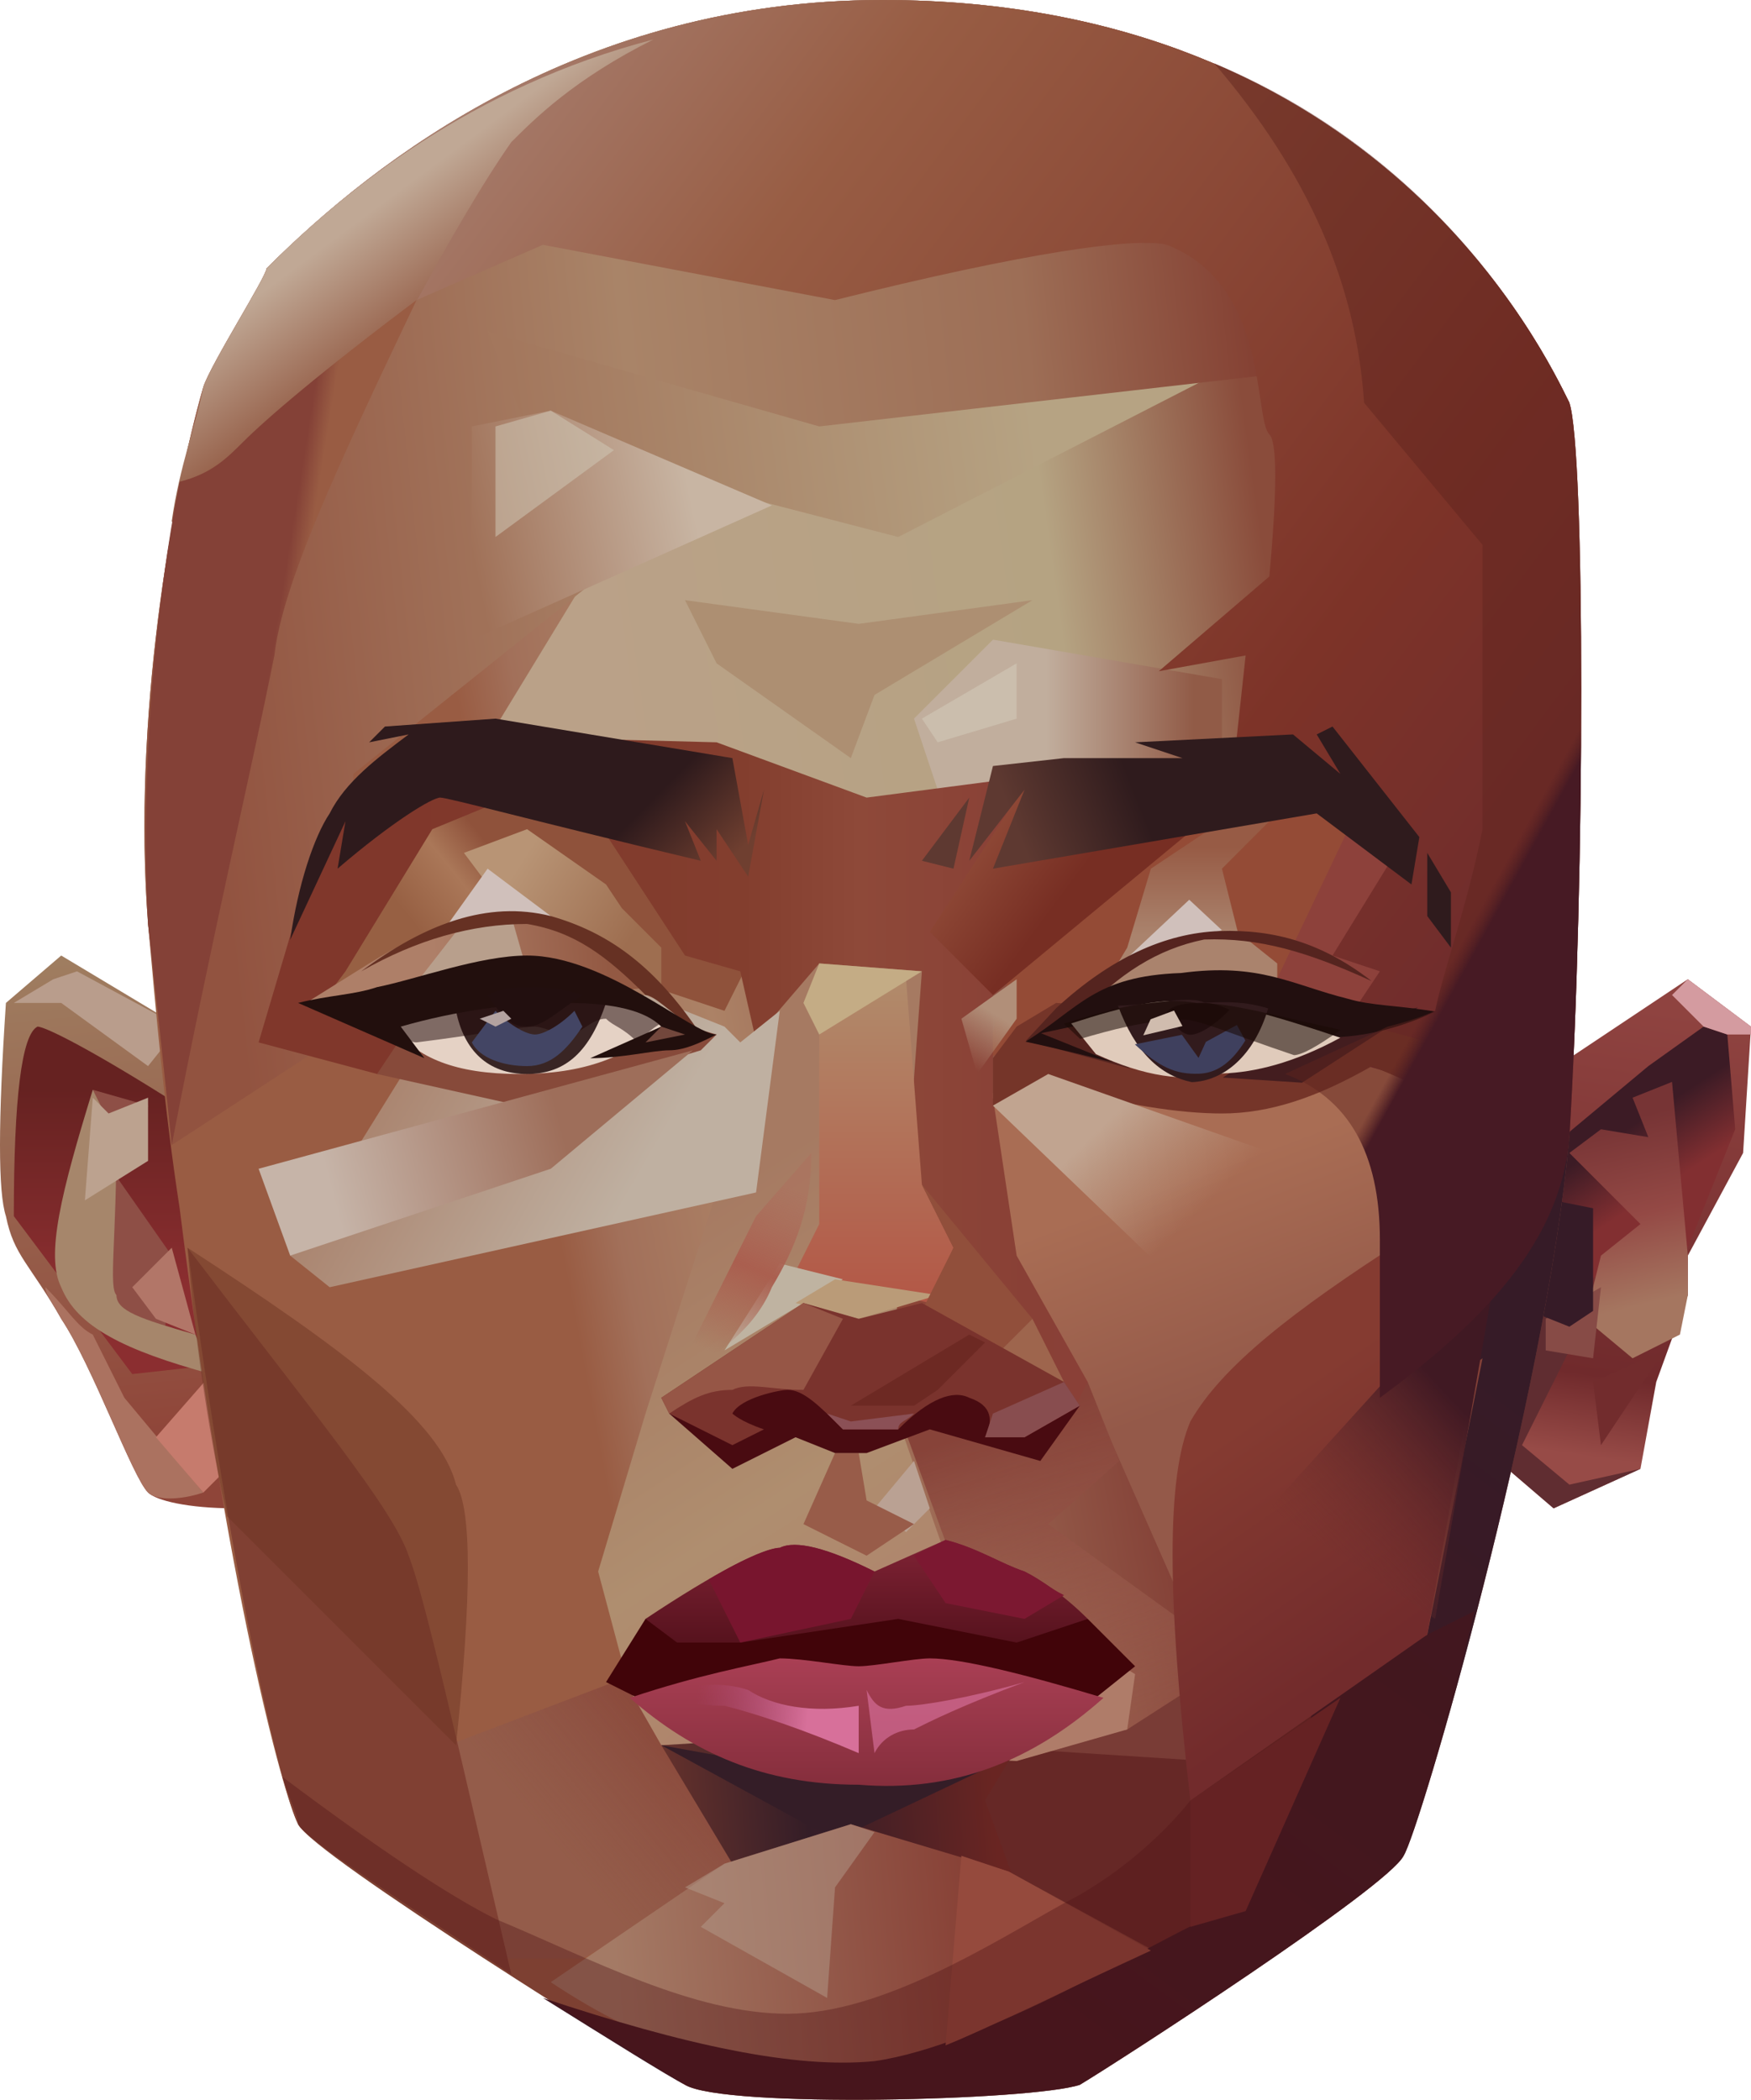 <?xml version="1.0" encoding="UTF-8" standalone="no"?>
<svg
   width="221.75"
   height="265.893"
   viewBox="0 0 221.75 265.893"
   version="1.1"
   id="svg376"
   sodipodi:docname="cb-layer-0918.svg"
   xmlns:inkscape="http://www.inkscape.org/namespaces/inkscape"
   xmlns:sodipodi="http://sodipodi.sourceforge.net/DTD/sodipodi-0.dtd"
   xmlns="http://www.w3.org/2000/svg"
   xmlns:svg="http://www.w3.org/2000/svg">
  <sodipodi:namedview
     id="namedview378"
     pagecolor="#ffffff"
     bordercolor="#666666"
     borderopacity="1.0"
     inkscape:pageshadow="2"
     inkscape:pageopacity="0.0"
     inkscape:pagecheckerboard="0" />
  <defs
     id="defs241">
    <linearGradient
       x1="299.467"
       y1="4.388"
       x2="296.689"
       y2="44.209"
       id="id-111127"
       gradientTransform="scale(0.691,1.447)"
       gradientUnits="userSpaceOnUse">
      <stop
         stop-color="#8F4340"
         offset="0%"
         id="stop2" />
      <stop
         stop-color="#702A2C"
         offset="82%"
         id="stop4" />
      <stop
         stop-color="#974B47"
         offset="100%"
         id="stop6" />
    </linearGradient>
    <linearGradient
       x1="245.483"
       y1="25.502"
       x2="241.984"
       y2="18.213"
       id="id-111128"
       gradientTransform="scale(0.857,1.166)"
       gradientUnits="userSpaceOnUse">
      <stop
         stop-color="#822F31"
         offset="0%"
         id="stop9" />
      <stop
         stop-color="#3C1B25"
         offset="100%"
         id="stop11" />
    </linearGradient>
    <linearGradient
       x1="315.434"
       y1="13.453"
       x2="317.038"
       y2="29.034"
       id="id-111129"
       gradientTransform="scale(0.655,1.528)"
       gradientUnits="userSpaceOnUse">
      <stop
         stop-color="#773435"
         offset="0%"
         id="stop14" />
      <stop
         stop-color="#944945"
         offset="52%"
         id="stop16" />
      <stop
         stop-color="#A57660"
         offset="100%"
         id="stop18" />
    </linearGradient>
    <linearGradient
       x1="23.201"
       y1="0"
       x2="25.026"
       y2="40.158"
       id="id-111130"
       gradientTransform="scale(0.652,1.534)"
       gradientUnits="userSpaceOnUse">
      <stop
         stop-color="#9F7D60"
         offset="0%"
         id="stop21" />
      <stop
         stop-color="#8F4539"
         offset="100%"
         id="stop23" />
    </linearGradient>
    <linearGradient
       x1="14.407"
       y1="31.019"
       x2="14.407"
       y2="12.496"
       id="id-111131"
       gradientTransform="scale(0.739,1.354)"
       gradientUnits="userSpaceOnUse">
      <stop
         stop-color="#8B2E30"
         offset="0%"
         id="stop26" />
      <stop
         stop-color="#662221"
         offset="100%"
         id="stop28" />
    </linearGradient>
    <linearGradient
       x1="66.645"
       y1="138.572"
       x2="145.829"
       y2="116.577"
       id="id-111132"
       gradientTransform="scale(0.827,1.209)"
       gradientUnits="userSpaceOnUse">
      <stop
         stop-color="#995C43"
         offset="0%"
         id="stop31" />
      <stop
         stop-color="#A2705A"
         offset="11%"
         id="stop33" />
      <stop
         stop-color="#AC8266"
         offset="35%"
         id="stop35" />
      <stop
         stop-color="#955D4B"
         offset="72%"
         id="stop37" />
      <stop
         stop-color="#844137"
         offset="100%"
         id="stop39" />
    </linearGradient>
    <linearGradient
       x1="41.155"
       y1="101.387"
       x2="105.605"
       y2="96.365"
       id="id-111133"
       gradientTransform="scale(1.35,0.741)"
       gradientUnits="userSpaceOnUse">
      <stop
         stop-color="#BAA188"
         offset="0%"
         id="stop42" />
      <stop
         stop-color="#B5A382"
         offset="69%"
         id="stop44" />
      <stop
         stop-color="#8A4C3B"
         offset="100%"
         id="stop46" />
    </linearGradient>
    <linearGradient
       x1="63.124"
       y1="92.126"
       x2="26.632"
       y2="93.736"
       id="id-111134"
       gradientTransform="scale(1.789,0.559)"
       gradientUnits="userSpaceOnUse">
      <stop
         stop-color="#B6A383"
         offset="0%"
         id="stop49" />
      <stop
         stop-color="#A3775D"
         offset="100%"
         id="stop51" />
    </linearGradient>
    <linearGradient
       x1="6.959"
       y1="95.438"
       x2="136.366"
       y2="84.115"
       id="id-111135"
       gradientTransform="scale(1.116,0.896)"
       gradientUnits="userSpaceOnUse">
      <stop
         stop-color="#925340"
         offset="0%"
         id="stop54" />
      <stop
         stop-color="#A98468"
         offset="40%"
         id="stop56" />
      <stop
         stop-color="#9D6E56"
         offset="75%"
         id="stop58" />
      <stop
         stop-color="#7E352A"
         offset="100%"
         id="stop60" />
    </linearGradient>
    <linearGradient
       x1="36.691"
       y1="80.106"
       x2="61.588"
       y2="76.123"
       id="id-111136"
       gradientTransform="scale(1.145,0.874)"
       gradientUnits="userSpaceOnUse">
      <stop
         stop-color="#A07158"
         offset="0%"
         id="stop63" />
      <stop
         stop-color="#C8B5A3"
         offset="100%"
         id="stop65" />
    </linearGradient>
    <linearGradient
       x1="100.26"
       y1="122.492"
       x2="86.2"
       y2="122.492"
       id="id-111137"
       gradientTransform="scale(1.331,0.751)"
       gradientUnits="userSpaceOnUse">
      <stop
         stop-color="#915B47"
         offset="0%"
         id="stop68" />
      <stop
         stop-color="#C1AE9D"
         offset="100%"
         id="stop70" />
    </linearGradient>
    <linearGradient
       x1="69.414"
       y1="232.359"
       x2="53.328"
       y2="244.966"
       id="id-111138"
       gradientTransform="scale(1.035,0.966)"
       gradientUnits="userSpaceOnUse">
      <stop
         stop-color="#8B493B"
         offset="0%"
         id="stop73" />
      <stop
         stop-color="#905C4E"
         offset="100%"
         stop-opacity="0.589"
         id="stop75" />
    </linearGradient>
    <linearGradient
       x1="123.69"
       y1="151.581"
       x2="133.115"
       y2="176.955"
       id="id-111139"
       gradientTransform="scale(0.993,1.007)"
       gradientUnits="userSpaceOnUse">
      <stop
         stop-color="#A96D54"
         offset="0%"
         id="stop78" />
      <stop
         stop-color="#945949"
         offset="100%"
         id="stop80" />
    </linearGradient>
    <linearGradient
       x1="36.672"
       y1="-8.11"
       x2="182.646"
       y2="95.695"
       id="id-111140"
       gradientTransform="scale(1.027,0.974)"
       gradientUnits="userSpaceOnUse">
      <stop
         stop-color="#AC887C"
         offset="0%"
         id="stop83" />
      <stop
         stop-color="#985D44"
         offset="31%"
         id="stop85" />
      <stop
         stop-color="#7D3328"
         offset="79%"
         id="stop87" />
      <stop
         stop-color="#712D2C"
         offset="100%"
         id="stop89" />
    </linearGradient>
    <linearGradient
       x1="124.662"
       y1="201.817"
       x2="115.022"
       y2="165.887"
       id="id-111141"
       gradientTransform="scale(0.913,1.095)"
       gradientUnits="userSpaceOnUse">
      <stop
         stop-color="#A56B59"
         offset="0%"
         stop-opacity="0.302"
         id="stop92" />
      <stop
         stop-color="#874339"
         offset="100%"
         id="stop94" />
    </linearGradient>
    <linearGradient
       x1="24.434"
       y1="159.619"
       x2="35.186"
       y2="155.071"
       id="id-111142"
       gradientTransform="scale(1.378,0.725)"
       gradientUnits="userSpaceOnUse">
      <stop
         stop-color="#976043"
         offset="0%"
         id="stop97" />
      <stop
         stop-color="#AA7758"
         offset="59%"
         id="stop99" />
      <stop
         stop-color="#8F523B"
         offset="100%"
         id="stop101" />
    </linearGradient>
    <linearGradient
       x1="56.125"
       y1="131.928"
       x2="41.814"
       y2="124.549"
       id="id-111143"
       gradientTransform="scale(1.118,0.894)"
       gradientUnits="userSpaceOnUse">
      <stop
         stop-color="#9E6E50"
         offset="0%"
         id="stop104" />
      <stop
         stop-color="#B89475"
         offset="100%"
         id="stop106" />
    </linearGradient>
    <linearGradient
       x1="26.059"
       y1="152.614"
       x2="112.86"
       y2="152.614"
       id="id-111144"
       gradientTransform="scale(1.294,0.773)"
       gradientUnits="userSpaceOnUse">
      <stop
         stop-color="#80372B"
         offset="0%"
         id="stop109" />
      <stop
         stop-color="#833E2E"
         offset="38%"
         id="stop111" />
      <stop
         stop-color="#8E4939"
         offset="51%"
         id="stop113" />
      <stop
         stop-color="#894036"
         offset="70%"
         id="stop115" />
      <stop
         stop-color="#8D413B"
         offset="100%"
         id="stop117" />
    </linearGradient>
    <linearGradient
       x1="89.889"
       y1="127.138"
       x2="100.188"
       y2="132.932"
       id="id-111145"
       gradientTransform="scale(1.15,0.87)"
       gradientUnits="userSpaceOnUse">
      <stop
         stop-color="#8E4836"
         offset="0%"
         id="stop120" />
      <stop
         stop-color="#772E23"
         offset="100%"
         id="stop122" />
    </linearGradient>
    <linearGradient
       x1="133"
       y1="107.18"
       x2="133"
       y2="118.4"
       id="id-111146"
       gradientUnits="userSpaceOnUse">
      <stop
         stop-color="#975B45"
         offset="0%"
         id="stop125" />
      <stop
         stop-color="#AA836D"
         offset="100%"
         id="stop127" />
    </linearGradient>
    <linearGradient
       x1="65.235"
       y1="173.546"
       x2="75.027"
       y2="172.196"
       id="id-111147"
       gradientTransform="scale(1.688,0.592)"
       gradientUnits="userSpaceOnUse">
      <stop
         stop-color="#5E3931"
         offset="0%"
         id="stop130" />
      <stop
         stop-color="#2F1B1D"
         offset="100%"
         id="stop132" />
    </linearGradient>
    <linearGradient
       x1="52.738"
       y1="155.754"
       x2="42.901"
       y2="151.245"
       id="id-111148"
       gradientTransform="scale(1.464,0.683)"
       gradientUnits="userSpaceOnUse">
      <stop
         stop-color="#6F3F30"
         offset="0%"
         id="stop135" />
      <stop
         stop-color="#2E1A1C"
         offset="100%"
         id="stop137" />
    </linearGradient>
    <linearGradient
       x1="103.835"
       y1="117.508"
       x2="130.355"
       y2="178.005"
       id="id-111149"
       gradientTransform="scale(0.821,1.219)"
       gradientUnits="userSpaceOnUse">
      <stop
         stop-color="#A67A62"
         offset="0%"
         id="stop140" />
      <stop
         stop-color="#AF8E6F"
         offset="50%"
         id="stop142" />
      <stop
         stop-color="#AF7C69"
         offset="100%"
         id="stop144" />
    </linearGradient>
    <linearGradient
       x1="18.03"
       y1="182.742"
       x2="48.684"
       y2="193.279"
       id="id-111150"
       gradientTransform="scale(1.294,0.773)"
       gradientUnits="userSpaceOnUse">
      <stop
         stop-color="#A77E68"
         offset="0%"
         id="stop147" />
      <stop
         stop-color="#BFB0A1"
         offset="100%"
         id="stop149" />
    </linearGradient>
    <linearGradient
       x1="29.975"
       y1="240.26"
       x2="18.851"
       y2="240.483"
       id="id-111151"
       gradientTransform="scale(1.978,0.506)"
       gradientUnits="userSpaceOnUse">
      <stop
         stop-color="#935943"
         offset="0%"
         id="stop152" />
      <stop
         stop-color="#AE7F68"
         offset="100%"
         id="stop154" />
    </linearGradient>
    <linearGradient
       x1="133.156"
       y1="86.605"
       x2="133.156"
       y2="115.241"
       id="id-111152"
       gradientTransform="scale(0.698,1.432)"
       gradientUnits="userSpaceOnUse">
      <stop
         stop-color="#B18B6B"
         offset="0%"
         id="stop157" />
      <stop
         stop-color="#B35746"
         offset="100%"
         id="stop159" />
    </linearGradient>
    <linearGradient
       x1="37.162"
       y1="211.213"
       x2="15.986"
       y2="213.86"
       id="id-111153"
       gradientTransform="scale(1.454,0.688)"
       gradientUnits="userSpaceOnUse">
      <stop
         stop-color="#9E6E5A"
         offset="0%"
         id="stop162" />
      <stop
         stop-color="#C6B4A8"
         offset="100%"
         id="stop164" />
    </linearGradient>
    <linearGradient
       x1="101.669"
       y1="116.162"
       x2="96.869"
       y2="134.489"
       id="id-111154"
       gradientTransform="scale(0.779,1.283)"
       gradientUnits="userSpaceOnUse">
      <stop
         stop-color="#AD6F5D"
         offset="0%"
         stop-opacity="0.528"
         id="stop167" />
      <stop
         stop-color="#AA5F4F"
         offset="49%"
         id="stop169" />
      <stop
         stop-color="#AA604E"
         offset="100%"
         stop-opacity="0"
         id="stop171" />
    </linearGradient>
    <linearGradient
       x1="41.603"
       y1="350.002"
       x2="70.794"
       y2="349.04"
       id="id-111155"
       gradientTransform="scale(1.528,0.655)"
       gradientUnits="userSpaceOnUse">
      <stop
         stop-color="#6D352D"
         offset="0%"
         id="stop174" />
      <stop
         stop-color="#341D27"
         offset="47%"
         id="stop176" />
      <stop
         stop-color="#692522"
         offset="100%"
         id="stop178" />
    </linearGradient>
    <linearGradient
       x1="37.947"
       y1="391.553"
       x2="66.281"
       y2="390.541"
       id="id-111156"
       gradientTransform="scale(1.581,0.632)"
       gradientUnits="userSpaceOnUse">
      <stop
         stop-color="#A47A65"
         offset="0%"
         id="stop181" />
      <stop
         stop-color="#884237"
         offset="100%"
         id="stop183" />
    </linearGradient>
    <linearGradient
       x1="44.327"
       y1="395.009"
       x2="44.327"
       y2="431.704"
       id="id-111157"
       gradientTransform="scale(2.075,0.482)"
       gradientUnits="userSpaceOnUse">
      <stop
         stop-color="#8F293E"
         offset="0%"
         id="stop186" />
      <stop
         stop-color="#56121D"
         offset="100%"
         id="stop188" />
    </linearGradient>
    <linearGradient
       x1="97.043"
       y1="177.784"
       x2="109.919"
       y2="186.933"
       id="id-111158"
       gradientTransform="scale(1.21,0.826)"
       gradientUnits="userSpaceOnUse">
      <stop
         stop-color="#C1A490"
         offset="0%"
         id="stop191" />
      <stop
         stop-color="#BD9D86"
         offset="100%"
         stop-opacity="0"
         id="stop193" />
    </linearGradient>
    <linearGradient
       x1="47.732"
       y1="404.758"
       x2="47.732"
       y2="435.887"
       id="id-111159"
       gradientTransform="scale(1.927,0.519)"
       gradientUnits="userSpaceOnUse">
      <stop
         stop-color="#A93F54"
         offset="0%"
         id="stop196" />
      <stop
         stop-color="#852E3C"
         offset="100%"
         id="stop198" />
    </linearGradient>
    <linearGradient
       x1="39.755"
       y1="384.418"
       x2="47.858"
       y2="384.724"
       id="id-111160"
       gradientTransform="scale(1.766,0.566)"
       gradientUnits="userSpaceOnUse">
      <stop
         stop-color="#AE507E"
         offset="0%"
         stop-opacity="0"
         id="stop201" />
      <stop
         stop-color="#D7709A"
         offset="100%"
         id="stop203" />
    </linearGradient>
    <linearGradient
       x1="141.484"
       y1="98.006"
       x2="139.376"
       y2="103.872"
       id="id-111161"
       gradientTransform="scale(0.764,1.309)"
       gradientUnits="userSpaceOnUse">
      <stop
         stop-color="#B18F79"
         offset="0%"
         id="stop206" />
      <stop
         stop-color="#B18D76"
         offset="100%"
         stop-opacity="0"
         id="stop208" />
    </linearGradient>
    <linearGradient
       x1="170.23"
       y1="180.182"
       x2="106.031"
       y2="262.005"
       id="id-111162"
       gradientTransform="scale(1.033,0.968)"
       gradientUnits="userSpaceOnUse">
      <stop
         stop-color="#361B27"
         offset="0%"
         id="stop211" />
      <stop
         stop-color="#411720"
         offset="100%"
         id="stop213" />
    </linearGradient>
    <linearGradient
       x1="195.037"
       y1="133.465"
       x2="206.082"
       y2="160.103"
       id="id-111163"
       gradientTransform="scale(0.773,1.293)"
       gradientUnits="userSpaceOnUse">
      <stop
         stop-color="#853B31"
         offset="0%"
         id="stop216" />
      <stop
         stop-color="#722B2C"
         offset="100%"
         id="stop218" />
    </linearGradient>
    <linearGradient
       x1="204.207"
       y1="137.203"
       x2="188.867"
       y2="159.848"
       id="id-111164"
       gradientTransform="scale(0.794,1.259)"
       gradientUnits="userSpaceOnUse">
      <stop
         stop-color="#401923"
         offset="0%"
         id="stop221" />
      <stop
         stop-color="#7E3530"
         offset="100%"
         stop-opacity="0"
         id="stop223" />
    </linearGradient>
    <linearGradient
       x1="306.256"
       y1="68.91"
       x2="307.142"
       y2="70.682"
       id="id-111165"
       gradientTransform="scale(0.525,1.906)"
       gradientUnits="userSpaceOnUse">
      <stop
         stop-color="#5E231E"
         offset="0%"
         stop-opacity="0.476"
         id="stop226" />
      <stop
         stop-color="#471A24"
         offset="100%"
         id="stop228" />
    </linearGradient>
    <linearGradient
       x1="29.355"
       y1="25.805"
       x2="36.943"
       y2="38.911"
       id="id-111166"
       gradientTransform="scale(0.884,1.131)"
       gradientUnits="userSpaceOnUse">
      <stop
         stop-color="#C0A895"
         offset="0%"
         id="stop231" />
      <stop
         stop-color="#945D46"
         offset="100%"
         id="stop233" />
    </linearGradient>
    <linearGradient
       x1="32.792"
       y1="49.354"
       x2="29.159"
       y2="47.537"
       id="id-111167"
       gradientTransform="scale(0.566,1.767)"
       gradientUnits="userSpaceOnUse">
      <stop
         stop-color="#995C43"
         offset="0%"
         id="stop236" />
      <stop
         stop-color="#844137"
         offset="100%"
         id="stop238" />
    </linearGradient>
  </defs>
  <g
     transform="translate(-0.25)"
     id="id-111168">
    <g
       transform="translate(0,121)"
       id="id-111169">
      <polygon
         points="222,9 221,25 214,38 214,43 210,54 208,65 197,70 190,64 199,13 214,3 "
         fill="url(#id-111127)"
         id="id-111170"
         style="fill:url(#id-111127)" />
      <polygon
         points="216,9 219,10 220,22 214,37 195,43 197,24 209,14 "
         fill="url(#id-111128)"
         id="id-111171"
         style="fill:url(#id-111128)" />
      <polygon
         points="199,25 203,22 209,23 207,18 212,16 214,38 214,43 213,48 207,51 201,46 203,38 208,34 "
         fill="url(#id-111129)"
         id="polygon245"
         style="fill:url(#id-111129)" />
      <polygon
         points="222,9 222,10 219,10 216,9 212,5 214,3 "
         fill="#d49ba0"
         id="polygon247" />
      <polygon
         points="190,64 194,42 199,50 193,62 199,67 208,65 197,70 "
         fill="#602d31"
         id="polygon249" />
      <polygon
         points="211,50 203,62 202,54 "
         fill="#722c2d"
         id="id-111175" />
      <polygon
         points="203,42 196,46 196,50 202,51 "
         fill="#874b46"
         id="id-111176" />
      <polygon
         points="202,45 202,32 197,31 194,45 199,47 "
         fill="#361b27"
         id="id-111177" />
      <path
         d="M 30,70 C 24,70 20,69 19,68 17,66 12,52 8,46 4,39 2,38 1,33 0,30 0,21 1,6 L 8,0 23,9 Z"
         fill="url(#id-111130)"
         id="id-111178"
         style="fill:url(#id-111130)" />
      <polygon
         points="7,3 10,2 23,9 19,14 8,6 2,6 "
         fill="#b99d8c"
         id="polygon255" />
      <path
         d="m 26,68 c -3,1 -6,1 -7,0 C 17,66 12,52 8,46 7,44 6,43 6,42 c 3,3 4,5 6,6 1,2 2,4 4,8 z"
         fill="#ab7260"
         id="path257" />
      <polygon
         points="27,53 20,61 26,68 29,65 "
         fill="#c67b6d"
         id="polygon259" />
      <path
         d="M 23,19 C 12,12 6,9 5,9 3,10 2,18 2,33 l 15,20 9,-1 z"
         fill="url(#id-111131)"
         id="id-111182"
         style="fill:url(#id-111131)" />
      <polygon
         points="18,26 15,28 22,38 21,49 12,44 12,17 19,19 "
         fill="#8e4f46"
         id="id-111183" />
      <path
         d="M 27,53 C 16,50 10,47 8,42 6,38 8,30 12,17 l 3,6 c 0,13 -1,19 0,20 0,2 3,3 10,5 z"
         fill="#a6866b"
         id="id-111184" />
      <polygon
         points="19,18 14,20 12,18 11,31 19,26 "
         fill="#bca28f"
         id="id-111185" />
      <polygon
         points="22,37 25,48 20,46 17,42 "
         fill="#b27668"
         id="id-111186" />
    </g>
    <g
       transform="translate(18)"
       id="id-111187">
      <path
         d="M 20,231 C 18,227 11,201 5,153 3,140 2,128 1,117 -1,91 4,63 8,49 9,46 16,35 16,34 30,20 56,0 94,0 c 63,0 84,45 87,51 2,6 2,60 0,93 -3,33 -19,88 -21,91 -2,4 -36,26 -41,29 -6,2 -45,3 -50,0 -5,-3 -47,-29 -49,-33 z"
         fill="url(#id-111132)"
         id="id-111188"
         style="fill:url(#id-111132)" />
      <polygon
         points="52,61 155,41 139,103 93,103 42,97 56,74 "
         fill="url(#id-111133)"
         id="id-111189"
         style="fill:url(#id-111133)" />
      <polygon
         points="39,38 42,54 96,68 135,48 "
         fill="url(#id-111134)"
         id="id-111190"
         style="fill:url(#id-111134)" />
      <path
         d="M 27,130 4,145 C 3,135 2,126 1,117 -1,91 4,63 8,49 9,46 16,35 16,34 30,20 56,0 94,0 c 63,0 84,45 87,51 L 147,47 86,54 44,42 57,74 27,98 Z"
         fill="url(#id-111135)"
         id="path270"
         style="fill:url(#id-111135)" />
      <polygon
         points="52,52 42,54 42,81 80,64 "
         fill="url(#id-111136)"
         id="id-111192"
         style="fill:url(#id-111136)" />
      <polygon
         points="52,52 45,54 45,68 60,57 "
         fill="#cec5b3"
         opacity="0.553"
         id="id-111193" />
      <polygon
         points="69,76 91,79 113,76 93,88 90,96 73,84 "
         fill="#ad8f72"
         id="id-111194" />
      <polygon
         points="108,81 98,91 102,103 137,97 137,86 "
         fill="url(#id-111137)"
         id="id-111195"
         style="fill:url(#id-111137)" />
      <polygon
         points="111,91 111,84 99,91 101,94 "
         fill="#d3cbb9"
         opacity="0.56"
         id="id-111196" />
      <polygon
         points="45,248 56,248 84,233 80,206 60,213 39,221 "
         fill="url(#id-111138)"
         id="id-111197"
         style="fill:url(#id-111138)" />
      <path
         d="m 20,231 c -2,-4 -8,-28 -14,-73 16,21 26,33 28,39 2,5 6,23 13,53 -12,-8 -26,-17 -27,-19 z"
         fill="#804033"
         id="path278" />
      <path
         d="m 11,192 c -2,-9 -4,-21 -5,-34 20,13 32,22 34,30 2,3 2,14 0,33 z"
         fill="#6d3322"
         opacity="0.47"
         id="path280" />
      <polygon
         points="107,160 107,139 115,134 168,130 179,136 132,203 121,178 "
         fill="url(#id-111139)"
         id="id-111200"
         style="fill:url(#id-111139)" />
      <path
         d="m 160,158 c 5,-12 7,-19 4,-20 -11,-5 -28,-6 -28,-11 -1,-1 1,-16 4,-44 l -11,2 14,-12 c 1,-11 1,-17 0,-18 -2,-2 0,-19 -13,-24 -4,-1 -18,1 -42,7 L 51,31 35,38 C 22,36 16,35 16,34 30,20 56,0 94,0 c 63,0 84,45 87,51 2,6 2,60 0,93 z"
         fill="url(#id-111140)"
         id="path283"
         style="fill:url(#id-111140)" />
      <polygon
         points="146,243 153,201 125,219 113,221 93,230 129,249 "
         fill="#662826"
         id="id-111202" />
      <polygon
         points="115,193 133,206 135,223 104,221 103,198 95,176 120,175 124,185 "
         fill="url(#id-111141)"
         id="id-111203"
         style="fill:url(#id-111141)" />
      <polygon
         points="112,117 140,96 157,104 144,127 117,131 107,134 "
         fill="#944b36"
         id="id-111204" />
      <polygon
         points="77,122 60,101 35,99 20,129 65,125 74,128 "
         fill="url(#id-111142)"
         id="id-111205"
         style="fill:url(#id-111142)" />
      <polygon
         points="49,105 59,112 61,115 66,120 66,125 44,112 41,108 "
         fill="url(#id-111143)"
         id="id-111206"
         style="fill:url(#id-111143)" />
      <polygon
         points="15,132 23,105 35,93 73,94 92,101 115,98 157,102 159,108 151,121 157,123 153,129 143,126 153,105 147,96 108,119 108,139 111,159 120,175 118,179 86,167 76,123 69,121 54,98 37,105 26,123 23,127 44,135 30,136 "
         fill="url(#id-111144)"
         id="id-111207"
         style="fill:url(#id-111144)" />
      <polygon
         points="137,102 113,98 100,118 108,126 "
         fill="url(#id-111145)"
         id="id-111208"
         style="fill:url(#id-111145)" />
      <polygon
         points="137,104 144,103 137,110 139,118 144,122 144,125 122,125 125,120 128,110 "
         fill="url(#id-111146)"
         id="id-111209"
         style="fill:url(#id-111146)" />
      <polygon
         points="103,110 99,109 105,101 "
         fill="#5e3931"
         id="id-111210" />
      <polygon
         points="117,96 132,96 126,94 146,93 152,98 149,93 151,92 162,106 161,112 149,103 108,110 112,100 105,109 108,97 "
         fill="url(#id-111147)"
         id="id-111211"
         style="fill:url(#id-111147)" />
      <polygon
         points="166,120 166,113 163,108 163,116 "
         fill="#2f1b1d"
         id="id-111212" />
      <path
         d="m 19,119 c 1,-7 3,-13 5,-16 2,-4 6,-7 10,-10 l -5,1 2,-2 14,-1 30,5 2,11 2,-7 -2,11 -4,-6 v 4 l -4,-5 2,5 c -21,-5 -32,-8 -33,-8 -1,0 -6,3 -13,9 l 1,-6 z"
         fill="url(#id-111148)"
         id="id-111213"
         style="fill:url(#id-111148)" />
      <path
         d="m 116,127 40,3 11,3 -4,5 -7,-3 c -7,4 -13,6 -19,6 -5,0 -13,-1 -22,-4 l -7,3 v -6 l 3,-4 z"
         fill="#753529"
         id="id-111214" />
      <polygon
         points="162,128 147,130 137,136 147,137 "
         transform="rotate(-2,150,133)"
         fill="#431d1f"
         id="id-111215" />
      <polygon
         points="137,118 125,121 133,114 "
         transform="rotate(-2,131,118)"
         fill="#d0c0bb"
         id="id-111216" />
      <path
         d="m 125,135 -13,-4 4,-4 c 7,-6 14,-9 21,-9 7,0 13,2 19,7 -8,-4 -14,-6 -21,-6 -6,1 -11,4 -16,9 l 3,4 z"
         transform="rotate(-2,134,126)"
         fill="#55241f"
         id="id-111217" />
      <path
         d="m 112,131 c 0,0 4,1 11,3 l -9,-4 c 6,-1 19,-4 28,0 7,3 15,2 22,-1 -5,-1 -8,-1 -11,-2 -7,-2 -11,-5 -21,-4 -11,0 -13,4 -20,8 z"
         transform="rotate(-2,138,128)"
         fill="#220f0f"
         id="id-111218" />
      <path
         d="m 118,129 3,4 c 6,3 11,4 16,3 4,0 9,-1 15,-4 -8,-3 -14,-5 -18,-5 -4,-1 -9,0 -16,2 z"
         transform="rotate(-2,135,132)"
         fill="#e0cbbb"
         id="id-111219" />
      <path
         d="m 124,127 c 2,6 5,9 9,10 4,0 8,-3 10,-9 -3,-1 -5,-1 -8,-1 -2,-1 -6,0 -11,0 z"
         transform="rotate(-2,134,132)"
         fill="#321b1d"
         id="id-111220" />
      <path
         d="m 130,128 c 1,2 2,3 3,3 1,0 3,-1 5,-3 -2,-1 -3,-1 -4,-1 -1,0 -3,0 -4,1 z"
         transform="rotate(-2,134,129)"
         fill="#220e0f"
         id="id-111221" />
      <path
         d="m 139,130 1,2 c -2,3 -4,4 -6,4 -3,0 -5,-1 -8,-4 l 6,-1 2,3 1,-2 z"
         transform="rotate(-2,133,133)"
         fill="#3f405e"
         id="id-111222" />
      <path
         d="m 117,129 2,2 c 4,-1 8,-2 13,-2 2,0 6,2 14,5 1,0 3,-1 6,-3 -8,-2 -14,-4 -18,-4 -4,-1 -10,0 -17,2 z"
         transform="rotate(-2,135,130)"
         fill="#1a0a04"
         fill-opacity="0.556"
         id="path306" />
      <polygon
         points="131,128 132,130 127,131 128,129 "
         transform="rotate(-2,130,130)"
         fill="#d0bcae"
         id="id-111224" />
      <polygon
         points="125,219 126,212 102,197 95,177 99,123 86,122 80,129 64,179 58,199 62,214 66,221 111,223 "
         fill="url(#id-111149)"
         id="id-111225"
         style="fill:url(#id-111149)" />
      <polygon
         points="76,132 74,130 64,126 37,130 19,159 24,163 78,151 81,128 "
         fill="url(#id-111150)"
         id="id-111226"
         style="fill:url(#id-111150)" />
      <polygon
         points="71,133 73,131 52,125 34,130 30,136 48,140 "
         fill="#874a3a"
         id="id-111227" />
      <path
         d="m 21,127 8,-5 c 8,-5 15,-7 20,-6 6,1 11,4 16,9 z"
         fill="url(#id-111151)"
         id="id-111228"
         style="fill:url(#id-111151)" />
      <polygon
         points="52,116 39,117 44,110 "
         fill="#d0c0bb"
         id="id-111229" />
      <polygon
         points="47,116 49,123 33,127 40,118 "
         fill="#b89f8c"
         id="id-111230" />
      <path
         d="m 32,130 c 3,4 8,6 16,6 8,0 14,-2 19,-7 -6,-2 -11,-3 -16,-3 -4,0 -11,1 -19,4 z"
         fill="#e5d2c5"
         id="id-111231" />
      <path
         d="m 40,128 c 1,5 4,8 9,8 5,0 8,-3 10,-9 -4,-2 -7,-2 -10,-2 -3,0 -6,1 -9,3 z"
         fill="#392524"
         id="id-111232" />
      <path
         d="m 32,130 c 1,1 2,2 3,2 8,-1 13,-2 15,-2 1,0 3,1 4,1 2,0 3,-2 5,-2 1,1 2,1 4,3 1,-1 2,-2 4,-3 -6,-2 -11,-3 -16,-3 -4,0 -11,1 -19,4 z"
         fill="#1f0606"
         fill-opacity="0.51"
         id="path317" />
      <path
         d="m 49,117 c -7,0 -14,2 -21,6 8,-6 16,-9 24,-7 7,2 13,6 19,15 -4,-3 -6,-5 -7,-5 -5,-5 -9,-8 -15,-9 z"
         fill="#663123"
         id="id-111234" />
      <path
         d="m 36,134 -16,-7 c 4,-1 7,-1 10,-2 5,-1 13,-4 19,-4 10,0 21,10 24,10 -2,1 -4,2 -6,2 -2,0 -6,1 -10,1 l 9,-4 c -2,-2 -6,-3 -12,-3 -7,0 -14,1 -21,3 z"
         fill="#220f0d"
         id="id-111235" />
      <path
         d="m 42,132 3,-4 c 2,2 4,3 5,3 1,0 3,-1 5,-3 l 1,2 c -2,3 -4,5 -7,5 -3,0 -6,-1 -7,-3 z"
         fill="#434564"
         id="id-111236" />
      <path
         d="m 44,126 c 2,3 3,4 5,4 2,0 4,-2 7,-4 -3,-1 -5,-1 -7,-1 -1,0 -3,0 -5,1 z"
         fill="#220f0f"
         id="id-111237" />
      <polygon
         points="47,129 46,128 43,129 45,130 "
         fill="#b3a2a0"
         id="id-111238" />
      <polygon
         points="103,158 99,150 97,124 86,125 86,155 83,161 100,165 "
         fill="url(#id-111152)"
         id="id-111239"
         style="fill:url(#id-111152)" />
      <polygon
         points="100,191 97,194 93,191 98,185 "
         fill="#baa193"
         id="id-111240" />
      <polygon
         points="69,131 64,132 66,130 "
         fill="#72473c"
         id="id-111241" />
      <polygon
         points="98,193 92,190 91,184 88,184 84,193 92,197 "
         fill="#985c49"
         id="id-111242" />
      <polygon
         points="70,133 52,148 19,159 15,148 "
         fill="url(#id-111153)"
         id="id-111243"
         style="fill:url(#id-111153)" />
      <polygon
         points="83,182 88,184 92,184 100,181 114,185 119,178 90,167 67,179 75,186 "
         fill="#490b11"
         id="id-111244" />
      <polygon
         points="81,160 74,171 89,162 "
         fill="#bfb3a1"
         id="id-111245" />
      <path
         d="m 68,174 10,-20 7,-8 c 0,7 -2,12 -5,17 -2,5 -7,9 -12,11 z"
         fill="url(#id-111154)"
         id="id-111246"
         style="fill:url(#id-111154)" />
      <polygon
         points="91,167 83,165 88,162 101,164 "
         fill="#ba9b78"
         id="id-111247" />
      <polygon
         points="99,150 113,167 108,172 99,166 103,158 "
         fill="#914f3b"
         id="id-111248" />
      <polygon
         points="113,167 117,175 108,172 "
         fill="#9e654d"
         id="id-111249" />
      <polygon
         points="99,123 86,122 84,127 86,131 "
         fill="#c4ac85"
         id="id-111250" />
      <path
         d="m 79,181 -4,2 -8,-4 -1,-2 18,-12 7,2 8,-2 18,10 2,3 -7,4 h -5 c 1,-2 1,-4 -2,-5 -2,-1 -5,0 -9,4 h -7 c -3,-3 -5,-5 -7,-5 -1,0 -6,1 -7,3 0,0 1,1 4,2 z"
         fill="#7a332d"
         id="id-111251" />
      <path
         d="m 98,179 c -1,1 -2,1 -2,2 h -7 c -1,-1 -2,-2 -2,-2 l 3,1 z"
         fill="#8b5056"
         id="path337" />
      <polygon
         points="112,182 107,182 108,179 117,175 119,178 "
         fill="#884d4f"
         id="id-111253" />
      <path
         d="m 67,179 -1,-2 18,-12 5,2 -5,9 c -4,0 -7,-1 -9,0 -3,0 -5,1 -8,3 z"
         fill="#965646"
         id="path340" />
      <polygon
         points="101,176 107,170 105,169 90,178 98,178 "
         fill="#6d2923"
         id="id-111255" />
      <polygon
         points="111,239 75,236 66,221 115,218 110,223 107,228 "
         fill="url(#id-111155)"
         id="id-111256"
         style="fill:url(#id-111155)" />
      <polygon
         points="107,224 77,223 66,221 88,233 "
         fill="#341d27"
         id="id-111257" />
      <path
         d="m 52,251 22,-15 16,-5 20,6 22,12 c -15,9 -29,14 -42,14 -14,0 -26,-4 -38,-12 z"
         fill="url(#id-111156)"
         id="id-111258"
         style="fill:url(#id-111156)" />
      <polygon
         points="74,241 69,239 74,236 90,231 93,232 88,239 87,253 71,244 "
         fill="#b69f8e"
         opacity="0.481"
         id="polygon346" />
      <polygon
         points="96,201 120,205 126,211 121,215 63,215 59,213 64,205 "
         fill="#410409"
         id="id-111260" />
      <path
         d="m 64,205 c 9,-6 15,-9 17,-9 2,-1 6,0 12,3 l 9,-4 c 4,1 7,3 10,4 2,1 5,3 8,6 l -9,3 -15,-3 -20,3 h -8 z"
         fill="url(#id-111157)"
         id="id-111261"
         style="fill:url(#id-111157)" />
      <polygon
         points="108,140 133,164 149,148 115,136 "
         fill="url(#id-111158)"
         id="id-111262"
         style="fill:url(#id-111158)" />
      <path
         d="m 72,200 c 5,-3 8,-4 9,-4 2,-1 6,0 12,3 l -3,6 -14,3 z"
         fill="#78152e"
         id="path351" />
      <path
         d="m 98,197 4,-2 c 4,1 7,3 10,4 2,1 3,2 5,3 l -5,3 -10,-2 z"
         fill="#7c1831"
         id="path353" />
      <path
         d="m 62,215 c 9,-3 15,-4 19,-5 3,0 8,1 10,1 2,0 7,-1 9,-1 4,0 12,2 22,5 -9,8 -19,12 -31,11 -12,0 -21,-4 -29,-11 z"
         fill="url(#id-111159)"
         id="id-111265"
         style="fill:url(#id-111159)" />
      <path
         d="m 112,213 c -8,3 -12,5 -14,6 -2,0 -4,1 -5,3 l -1,-8 c 1,2 2,3 5,2 2,0 8,-1 15,-3 z"
         fill="#d7709a"
         opacity="0.667"
         id="id-111266" />
      <path
         d="m 91,216 v 6 c -7,-3 -13,-5 -17,-6 -4,0 -8,-1 -10,-1 6,-2 10,-2 13,-1 3,2 8,3 14,2 z"
         fill="url(#id-111160)"
         id="id-111267"
         style="fill:url(#id-111160)" />
      <polygon
         points="111,129 111,124 104,129 106,136 "
         fill="url(#id-111161)"
         id="id-111268"
         style="fill:url(#id-111161)" />
      <path
         d="m 181,144 c -3,33 -19,88 -21,91 -2,4 -36,26 -41,29 -6,2 -45,3 -50,0 -2,-1 -10,-6 -18,-11 18,6 32,9 42,8 14,-2 35,-15 44,-19 4,-1 7,-10 12,-27 l 14,-8 7,-35 -16,11 z"
         fill="url(#id-111162)"
         id="path359"
         style="fill:url(#id-111162)" />
      <path
         d="m 133,228 c -3,-26 -3,-41 0,-48 4,-7 13,-14 27,-23 l 21,-13 -10,18 -8,45 z"
         fill="url(#id-111163)"
         id="id-111270"
         style="fill:url(#id-111163)" />
      <polygon
         points="140,242 152,215 133,228 133,244 "
         fill="#722c2c"
         id="polygon362" />
      <polygon
         points="164,205 172,159 143,191 "
         fill="url(#id-111164)"
         id="id-111272"
         style="fill:url(#id-111164)" />
      <path
         d="m 102,259 2,-24 6,2 18,10 c -13,6 -21,10 -26,12 z"
         fill="#954a3d"
         id="id-111273" />
      <path
         d="m 20,231 c 0,-1 -1,-3 -2,-6 12,9 21,15 27,18 12,5 25,12 37,12 12,0 26,-9 35,-14 6,-3 12,-8 16,-13 l 30,-21 6,-3 c -4,17 -8,29 -9,31 -2,4 -36,26 -41,29 -6,2 -45,3 -50,0 -5,-3 -47,-29 -49,-33 z"
         fill="#501517"
         opacity="0.375"
         id="path366" />
      <path
         d="m 157,157 c 0,-11 -4,-18 -12,-21 l 13,-6 c 4,-1 6,-2 6,-2 1,-5 4,-13 6,-23 0,-2 0,-14 0,-36 -5,-6 -10,-12 -15,-18 -1,-15 -7,-29 -19,-43 31,13 43,39 45,43 2,6 2,60 0,93 -1,12 -9,22 -24,33 0,-11 0,-18 0,-20 z"
         fill="url(#id-111165)"
         id="path368"
         style="fill:url(#id-111165)" />
      <path
         d="M 4,66 C 5,59 7,54 8,49 9,46 16,35 16,34 26,24 42,11 65,5 55,10 50,15 47,18 40,28 28,50 13,83 Z"
         fill="url(#id-111166)"
         id="path370"
         style="fill:url(#id-111166)" />
      <path
         d="M 4,145 C 3,135 2,126 1,117 0,97 2,76 5,61 9,60 11,58 13,56 16,53 23,47 35,38 25,59 18,74 17,83 14,98 9,119 4,145 Z"
         fill="url(#id-111167)"
         id="path372"
         style="fill:url(#id-111167)" />
    </g>
  </g>
</svg>
